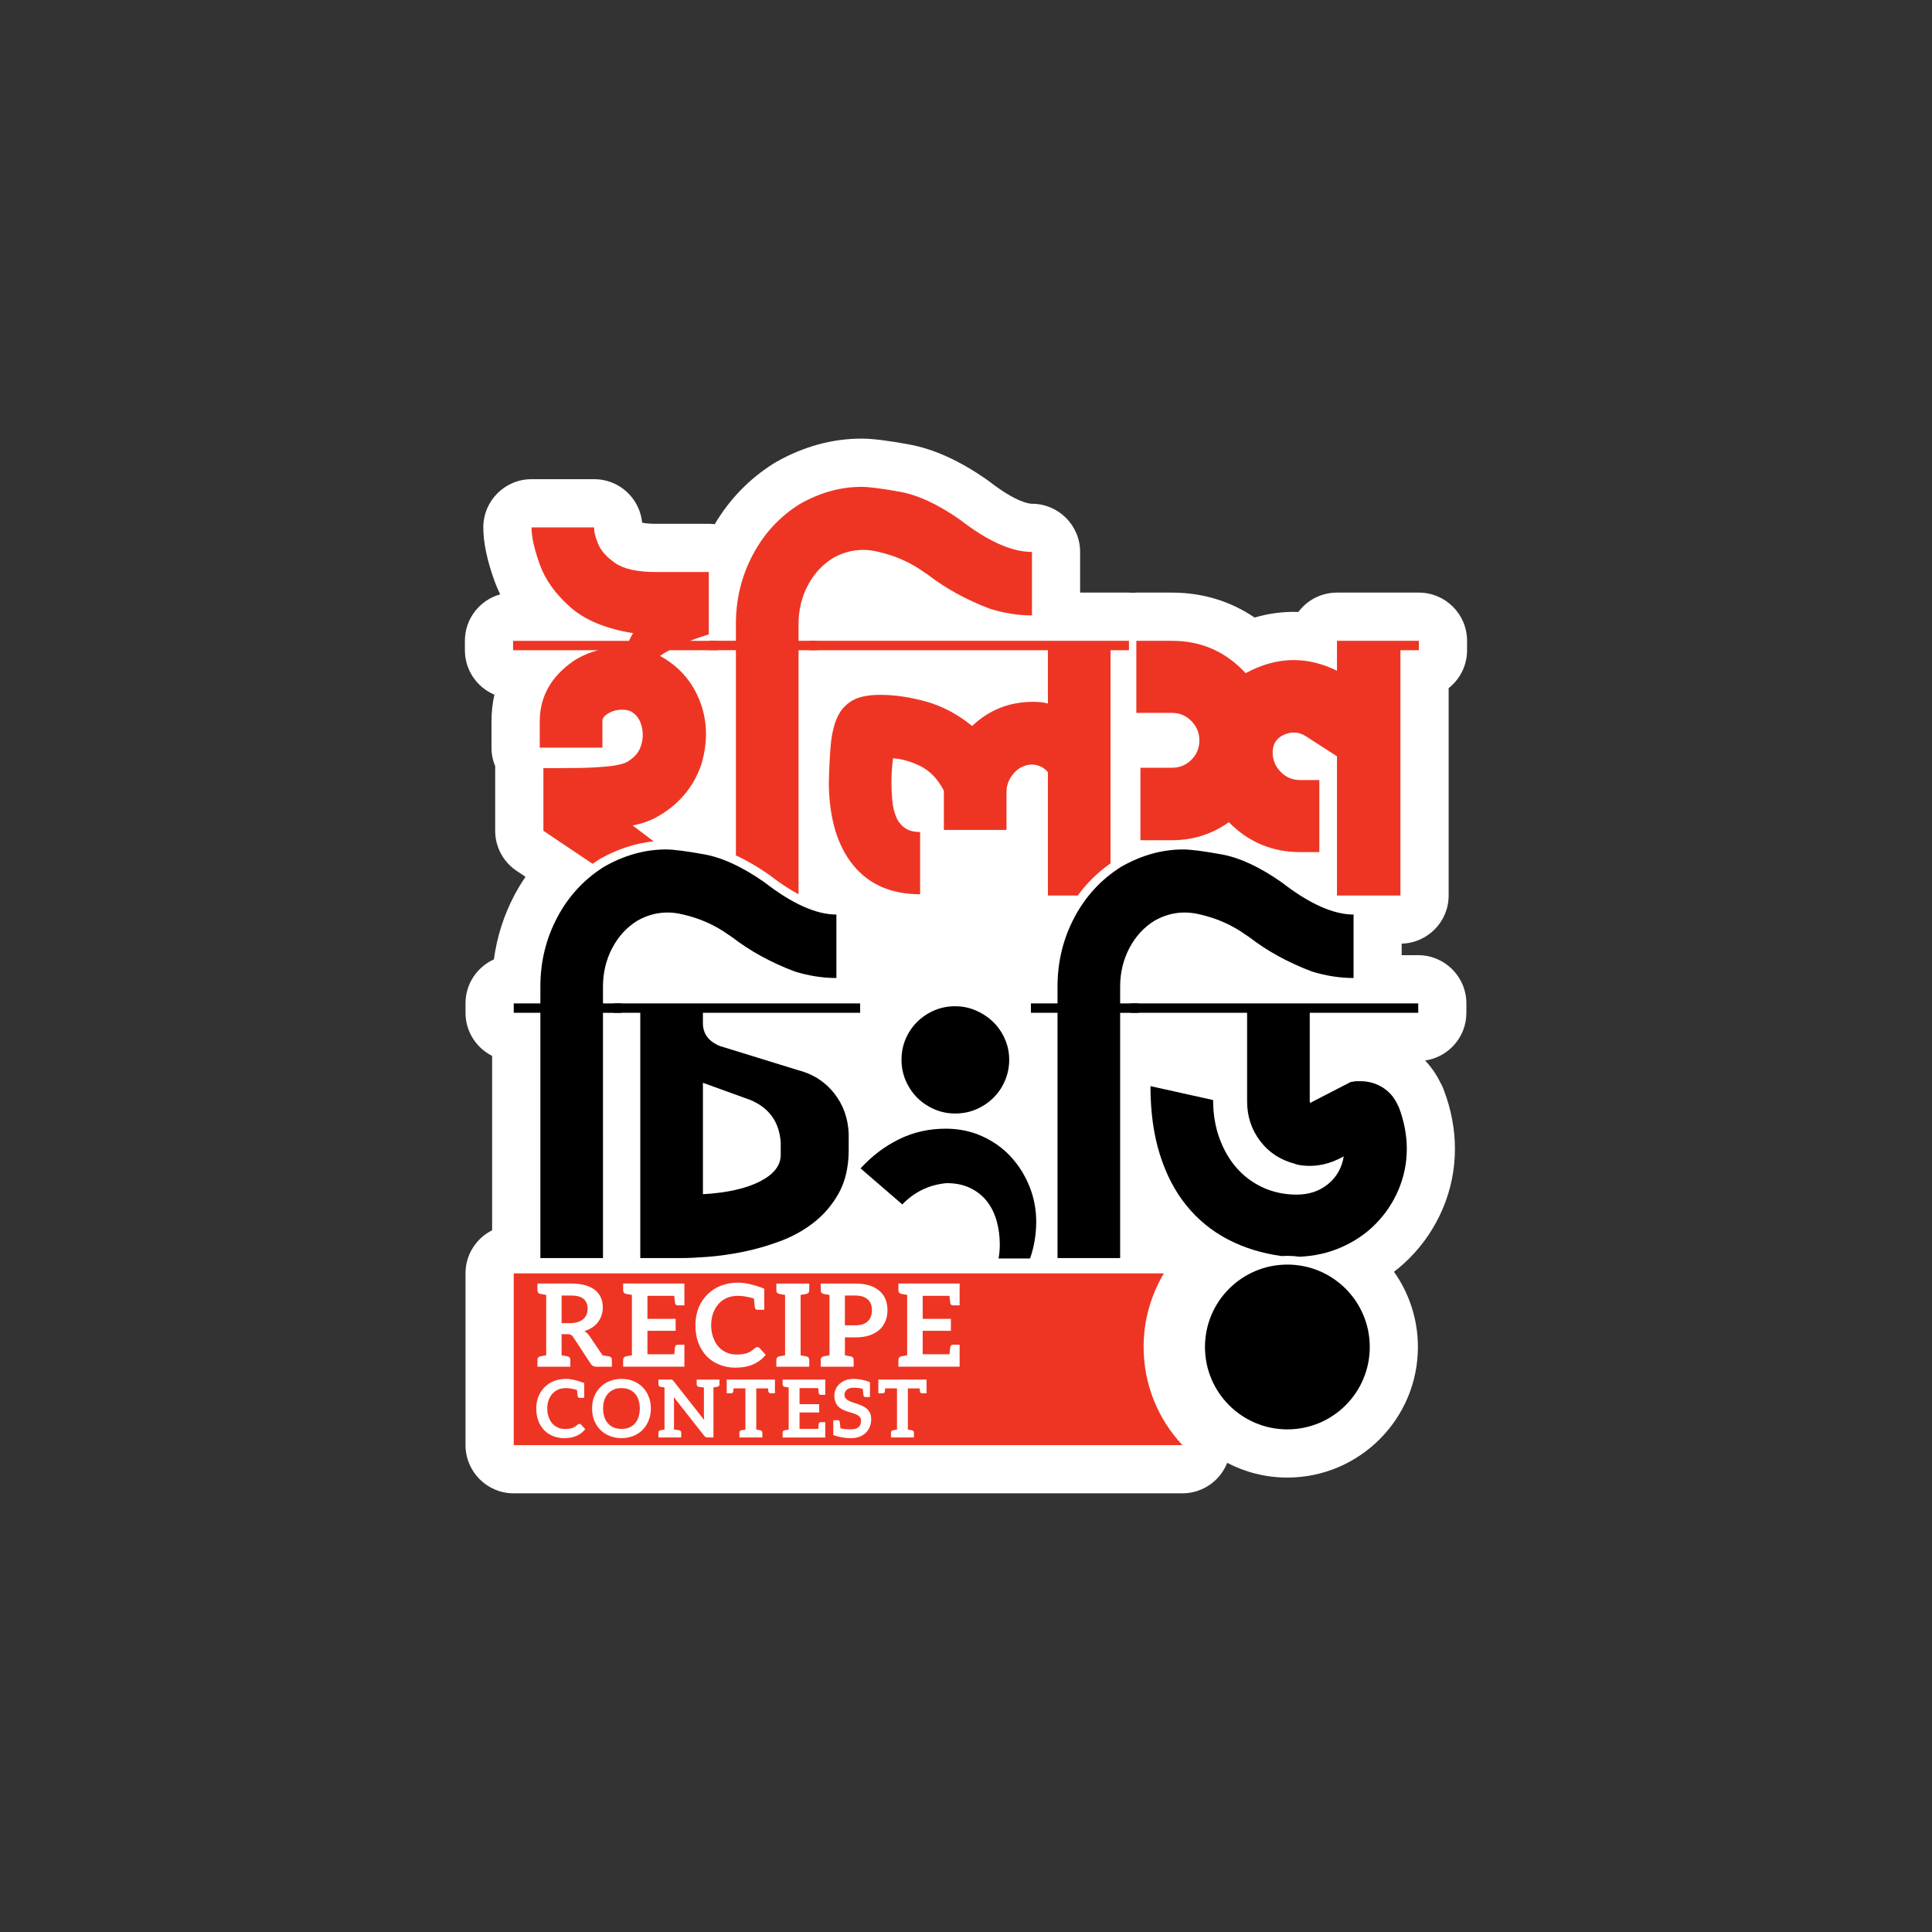 <?xml version="1.0" encoding="utf-8"?>
<!-- Generator: Adobe Illustrator 24.1.0, SVG Export Plug-In . SVG Version: 6.00 Build 0)  -->
<svg version="1.1" id="Isolation_Mode" xmlns="http://www.w3.org/2000/svg" xmlns:xlink="http://www.w3.org/1999/xlink" x="0px"
	 y="0px" viewBox="0 0 1080 1080" style="enable-background:new 0 0 1080 1080;" xml:space="preserve">
<rect x="0" y="0" width="1080" height="1080" fill="#333333" stroke="none"/>
<style type="text/css">
	.st0{fill:#FFFFFF;}
	.st1{fill:#EE3524;}
</style>
<g>
	<path class="st0" d="M809.8,500.59V384.67c6.27-4.93,10.3-12.59,10.3-21.19v-5.26c0-14.88-12.07-26.95-26.95-26.95h-45.78
		c-8.83,0-16.67,4.24-21.58,10.81c-8.17-0.28-16.37,0.76-24.48,3.12c-13.47-9.16-29.15-13.93-46.19-13.93h-19.91
		c-0.69,0-1.38,0.05-2.06,0.1c-0.68-0.05-1.36-0.1-2.06-0.1h-27.3v-22.72c0-14.88-12.07-26.95-26.95-26.95
		c-1.29,0-8.5-0.6-23.78-12.44c-0.34-0.27-0.7-0.53-1.05-0.78c-15.59-10.91-30.04-17.45-44.2-20.01
		c-12.17-2.2-20.25-3.18-26.19-3.18c-16.42,0-32.52,4.42-47.86,13.13c-0.33,0.19-0.67,0.39-0.99,0.59
		c-13.79,8.62-24.93,20.1-33.23,34.12c-1.08-0.13-2.18-0.22-3.29-0.22h-29.53c-4.19,0-6.6-0.39-7.75-0.65
		c-0.58-5.84-3.05-11.37-7.1-15.72c-5.1-5.47-12.24-8.58-19.72-8.58h-35.02c-14.88,0-26.95,12.06-26.95,26.95
		c0,8.39,2.01,18.1,6.14,29.67c0.94,2.63,2.03,5.22,3.28,7.77c-11.37,3.16-19.72,13.59-19.72,25.97v5.26
		c0,11.18,6.8,20.76,16.49,24.84c-1.07,4.8-1.62,9.8-1.62,14.98v14.65c0,3.69,0.74,7.2,2.08,10.4c-0.01,0.35-0.02,0.69-0.02,1.04
		v35.02c0,8.98,4.47,17.37,11.93,22.37l5.02,3.37c-2.19,3.21-4.25,6.55-6.1,10.06c-5.99,11.32-9.85,23.41-11.56,36.09
		c-9.36,4.22-15.88,13.64-15.88,24.58v5.26c0,10.54,6.06,19.67,14.88,24.1v97.49c-8.82,4.43-14.88,13.53-14.88,24.07v96.03
		c0,14.88,12.07,26.95,26.95,26.95h373.78c10.74,0,20.45-6.37,24.72-16.22c0.12-0.28,0.22-0.56,0.33-0.83
		c10.07,5.25,21.5,8.24,33.62,8.24c40.25,0,73-32.75,73-73c0-15.65-4.97-30.15-13.38-42.05c3.16-2.42,6.14-5.02,8.92-7.84
		c7.88-7.98,14.09-17.3,18.47-27.7c4.44-10.54,6.69-21.72,6.69-33.23c0-11.06-2.14-22.25-6.37-33.25c-0.49-1.28-1.08-2.53-1.77-3.71
		c-2.23-4.58-5.1-8.74-8.53-12.36c13.05-1.88,23.07-13.1,23.07-26.67v-5.26c0-14.88-12.07-26.95-26.95-26.95h-9.22v-6.45
		C798.13,527.1,809.8,515.22,809.8,500.59z"/>
	<path class="st1" d="M639.29,752.97c0-15.04,4.14-29.12,11.34-41.16H287.19v96.03h373.78C647.54,793.48,639.29,774.2,639.29,752.97
		z"/>
	<g>
		<g>
			<g>
				<g>
					<g>
						<path class="st1" d="M320.72,369.43c-12.67,8.7-19,19.99-19,33.88v14.65h35.02v-14.65c0-0.3,0.04-0.69,0.11-1.15
							c0.07-0.46,0.34-0.95,0.8-1.49c0.46-0.53,1.15-1.11,2.06-1.72c1.98-1.22,4.16-1.95,6.52-2.17c2.36-0.23,4.46,0.04,6.29,0.8
							c3.05,1.68,5.07,4.35,6.07,8.01c0.99,3.66,0.95,7.25-0.11,10.76c-0.76,2.6-1.98,4.69-3.66,6.3c-1.68,1.6-3.28,2.79-4.81,3.55
							c-2.29,1.07-5.95,1.83-10.99,2.29c-5.04,0.46-10.23,0.73-15.57,0.8c-5.34,0.08-9.61,0.11-12.82,0.11h-6.87v35.02l27.52,18.47
							c1.26-0.9,2.55-1.77,3.87-2.6l0.18-0.11c9.78-5.55,19.86-8.83,30.06-9.86l-11.73-8.87c4.73-0.92,9-2.36,12.82-4.35
							c12.66-6.87,21.21-16.86,25.64-29.99c3.66-12.51,3.35-24.26-0.92-35.25c-4.27-10.99-11.67-19.38-22.2-25.18
							c1.37-1.07,3.13-2.13,5.26-3.2h26.78v-5.26l-15.34,0.03c3.05-1.21,6.56-2.43,10.53-3.64v-34.84h-29.53
							c-10.38,0-18.01-1.69-22.89-5.08c-4.89-3.39-8.09-7.08-9.61-11.09c-1.53-3.7-2.21-6.62-2.06-8.78h-35.02
							c0,5.19,1.52,12.07,4.58,20.62c3.05,8.56,8.7,16.49,16.94,23.83c8.24,7.33,19.99,12.22,35.25,14.66
							c-0.92,1.51-1.68,2.94-2.29,4.3h-64.78v5.26h47.61C329.57,364.7,324.99,366.69,320.72,369.43z"/>
					</g>
				</g>
				<g>
					<g>
						<path class="st1" d="M536.57,290.46c-12.21-8.54-23.39-13.73-33.53-15.56c-10.15-1.83-17.28-2.75-21.4-2.75
							c-11.75,0-23.27,3.2-34.56,9.61c-11.22,7.02-19.98,16.48-26.27,28.38c-6.29,11.9-9.44,24.8-9.44,38.68v9.38h-14.88v5.26h14.88
							v114.74c6.01,2.75,12.26,6.39,18.72,10.91l0.19,0.14c5.69,4.41,11.07,7.96,16.11,10.66V363.48h10.3v-5.26h-10.3v-9.38
							c0-7.78,1.72-14.95,5.15-21.52c3.43-6.56,8.13-11.67,14.08-15.34c5.34-3.05,10.99-4.58,16.94-4.58c2.75,0,5.64,0.38,8.7,1.14
							c9.31,2.14,17.7,5.88,25.18,11.22l2.06,1.37c10.07,7.78,21.74,14.19,35.02,19.23c7.93,2.44,15.72,3.66,23.35,3.66v-35.48
							C565.56,308.55,552.13,302.52,536.57,290.46z"/>
					</g>
				</g>
				<g>
					<g>
						<path class="st1" d="M585.78,431.69v68.9h16.71c5.09-6.99,11.21-13,18.31-17.97V363.48h10.3v-5.26H452.33v5.26h133.45v29.76
							c-2.29-0.61-5.04-0.92-8.24-0.92c-13.28,0-24.65,4.5-34.11,13.5c-8.09-6.56-16.63-11.1-25.64-13.62
							c-9.01-2.52-17.63-3.78-25.87-3.78c-6.72,0-11.94,1.11-15.68,3.32c-3.74,2.21-6.52,5.42-8.35,9.61
							c-1.83,4.2-3.02,9.42-3.55,15.68c-0.54,6.26-0.88,13.35-1.03,21.29c0.3,19.53,4.88,34.68,13.73,45.44
							c8.85,10.76,21.29,16.14,37.31,16.14v-34.79c-3.61,0-6.51-0.8-8.69-2.4c-2.18-1.6-3.8-3.74-4.85-6.41
							c-1.06-2.67-1.73-5.64-2.03-8.93c-0.3-3.28-0.45-6.67-0.45-10.19c0-2.14,0.07-4.35,0.22-6.64c0.15-2.29,0.38-4.5,0.68-6.64
							c5,0.31,10.14,1.8,15.44,4.46c5.3,2.67,9.61,7.21,12.95,13.62v21.97h35.02v-21.29c0-3.66,1.3-7.06,3.89-10.19
							c2.59-3.13,6.03-4.84,10.3-5.15C580.82,427.65,583.79,429.1,585.78,431.69z"/>
					</g>
				</g>
				<g>
					<path class="st1" d="M782.85,500.59h-35.48v-77.82l-17.4-11.22c-2.14-1.37-4.43-2.06-6.87-2.06c-1.07,0-2.14,0.15-3.2,0.46
						c-5.65,1.68-8.47,5.26-8.47,10.76c0,4.12,1.49,7.71,4.46,10.76c2.97,3.05,6.6,4.58,10.87,4.58h10.76v40.28h-10.76
						c-15.56,0-28.84-5.57-39.83-16.71c-9.46,6.72-20.07,10.07-31.82,10.07H637.5v-40.51h17.63c4.27,0,7.9-1.49,10.87-4.46
						c2.98-2.97,4.46-6.6,4.46-10.87c0-4.12-1.49-7.7-4.46-10.76c-2.98-3.05-6.6-4.58-10.87-4.58h-19.91v-40.29h19.91
						c16.33,0,30.06,6.03,41.2,18.08c9-4.88,17.93-7.32,26.78-7.32c8.09,0,16.17,1.98,24.26,5.95v-16.71h45.78v5.26h-10.3V500.59z"
						/>
				</g>
			</g>
			<g>
				<g>
					<path d="M337.09,703.27h-35.02V566.16h-14.88v-5.26h14.88v-9.38c0-13.88,3.14-26.78,9.44-38.68
						c6.29-11.9,15.05-21.36,26.27-28.38c11.29-6.41,22.81-9.61,34.56-9.61c4.12,0,11.25,0.92,21.4,2.75
						c10.15,1.83,21.32,7.02,33.53,15.56c15.56,12.06,28.99,18.08,40.28,18.08v35.48c-7.63,0-15.41-1.22-23.35-3.66
						c-13.28-5.04-24.95-11.45-35.02-19.23l-2.06-1.37c-7.48-5.34-15.87-9.08-25.18-11.22c-3.06-0.76-5.95-1.14-8.7-1.14
						c-5.95,0-11.6,1.53-16.94,4.58c-5.95,3.66-10.64,8.78-14.08,15.34c-3.43,6.56-5.15,13.73-5.15,21.52v9.38h10.3v5.26h-10.3
						V703.27z"/>
				</g>
				<g>
					<path d="M380.81,703.27h-22.89V566.16h-14.88v-5.26h137.79v5.26h-87.9v5.72c0,5.95,3.13,10.22,9.39,12.82l43.72,13.5
						c8.39,2.14,15.14,6.45,20.26,12.93c5.11,6.49,7.82,14.08,8.13,22.78v9.84c-0.15,9.16-2.02,16.94-5.61,23.35
						c-3.59,6.41-8.2,11.83-13.85,16.25c-5.65,4.43-11.98,7.94-19,10.53c-7.02,2.6-13.96,4.58-20.83,5.95s-13.35,2.29-19.46,2.75
						C389.58,703.04,384.62,703.27,380.81,703.27z M392.94,667.56c13.43-0.76,24.03-3.13,31.82-7.1
						c7.78-3.97,11.67-8.93,11.67-14.88v-6.87c-0.76-11.45-6.41-19.38-16.94-23.81l-26.55-9.61V667.56z"/>
				</g>
				<g>
					<path d="M481.06,653.14c6.26-6.87,13.39-12.28,21.4-16.25c8.01-3.96,16.75-5.95,26.21-5.95c7.32,0,14.11,1.41,20.37,4.23
						c6.26,2.83,11.59,6.64,16.02,11.45c4.42,4.81,7.9,10.34,10.41,16.59c2.52,6.26,3.78,12.82,3.78,19.68
						c0,7.17-1.15,14.04-3.43,20.6H558.2c0.46-2.44,0.69-5.04,0.69-7.78c0-4.58-0.57-8.93-1.72-13.05
						c-1.15-4.12-2.9-7.74-5.27-10.87c-2.37-3.13-5.46-5.64-9.27-7.55c-3.82-1.91-8.32-2.86-13.51-2.86
						c-9.77,0.92-18.01,4.89-24.72,11.9L481.06,653.14z M564.15,592.48c0,3.97-0.77,7.78-2.29,11.45c-1.53,3.66-3.67,6.87-6.41,9.61
						c-2.75,2.75-5.95,4.92-9.61,6.52c-3.67,1.6-7.63,2.4-11.91,2.4c-4.12,0-8.01-0.8-11.67-2.4c-3.66-1.6-6.83-3.74-9.5-6.41
						c-2.67-2.67-4.81-5.84-6.41-9.5c-1.6-3.66-2.4-7.55-2.4-11.67c0-4.27,0.8-8.24,2.4-11.9c1.6-3.66,3.78-6.83,6.52-9.5
						c2.75-2.67,5.91-4.77,9.5-6.29c3.59-1.52,7.44-2.29,11.56-2.29c4.12,0,8.01,0.8,11.68,2.4c3.66,1.6,6.86,3.74,9.61,6.41
						c2.75,2.67,4.92,5.84,6.52,9.5C563.35,584.47,564.15,588.36,564.15,592.48z"/>
				</g>
				<g>
					<path d="M626.18,703.27h-35.02V566.16h-14.88v-5.26h14.88v-9.38c0-13.88,3.14-26.78,9.44-38.68
						c6.29-11.9,15.05-21.36,26.27-28.38c11.29-6.41,22.81-9.61,34.56-9.61c4.12,0,11.25,0.92,21.4,2.75
						c10.15,1.83,21.32,7.02,33.53,15.56c15.56,12.06,28.99,18.08,40.29,18.08v35.48c-7.63,0-15.41-1.22-23.35-3.66
						c-13.28-5.04-24.95-11.45-35.02-19.23l-2.06-1.37c-7.48-5.34-15.87-9.08-25.18-11.22c-3.05-0.76-5.95-1.14-8.7-1.14
						c-5.95,0-11.6,1.53-16.94,4.58c-5.95,3.66-10.64,8.78-14.08,15.34c-3.43,6.56-5.15,13.73-5.15,21.52v9.38h10.3v5.26h-10.3
						V703.27z"/>
				</g>
				<g>
					<path d="M792.81,566.16v-5.26H632.13v5.26h65.01v49.55c0,8.26,2.4,15.6,7.21,22.02c4.81,6.42,11.33,10.71,19.57,12.85
						l0.46,0.23c2.29,0.62,4.88,0.92,7.78,0.92c5.64,0,11.22-1.38,16.71-4.13l2.29-1.14c-1.07,6.42-4.01,11.59-8.81,15.49
						c-4.81,3.9-10.64,5.85-17.51,5.85c-6.72,0-12.93-1.3-18.66-3.89c-5.72-2.59-10.64-6.22-14.76-10.87
						c-4.12-4.65-7.36-10.22-9.73-16.71c-2.37-6.48-3.55-13.62-3.55-21.4l-35.02-7.78c0,14.35,1.75,27.09,5.26,38.23
						c3.51,11.14,8.47,20.66,14.88,28.55c6.41,7.9,14.11,14.19,23.12,18.89c9,4.7,19,7.81,29.99,9.32l0.06,0
						c1.07-0.07,2.15-0.11,3.23-0.11c2.34,0,4.64,0.17,6.89,0.48c8.17-0.37,15.77-2.05,22.78-5.07c7.63-3.28,14.19-7.7,19.68-13.28
						c5.49-5.57,9.76-11.98,12.82-19.23c3.05-7.25,4.58-14.84,4.58-22.78c0-7.78-1.53-15.64-4.58-23.58l-0.23-0.23
						c-1.83-4.42-4.66-7.86-8.47-10.3c-3.82-2.44-8.09-3.66-12.82-3.66h-2.29l-2.97,0.46l-22.2,11.45
						c-0.15,0.15-0.31,0.23-0.46,0.23c-0.15-0.15-0.23-0.46-0.23-0.92v-49.44H792.81z"/>
				</g>
			</g>
		</g>
		<g>
			<circle cx="719.65" cy="752.97" r="46.06"/>
		</g>
		<g>
			<path class="st0" d="M342.05,760.21v3.79h-0.9h-3.99h-3.79c-0.77,0-1.42-0.13-1.93-0.45c-0.52-0.32-0.9-0.71-1.29-1.29
				l-9.78-14.92c-0.39-0.58-0.77-0.9-1.22-1.16s-1.09-0.39-1.93-0.39h-3.28v11.84c0.77,0.13,1.48,0.26,1.93,0.32
				c0.45,0.06,0.77,0.19,0.96,0.19s0.32,0.06,0.39,0.06c1.09,0.26,1.61,0.9,1.61,2v3.79h-4.89h-8.62h-4.89v-3.79
				c0-1.09,0.51-1.74,1.61-2c0.06,0,0.19-0.06,0.39-0.06c0.19-0.06,0.51-0.13,0.96-0.19c0.45-0.06,1.16-0.19,1.93-0.32v-33.77
				c-0.77-0.13-1.48-0.26-1.93-0.32c-0.45-0.07-0.77-0.19-0.96-0.19s-0.32-0.07-0.39-0.07c-1.09-0.26-1.61-0.9-1.61-1.99v-3.79h4.89
				h13.7c3.15,0,5.92,0.32,8.17,0.96c2.25,0.64,4.12,1.61,5.53,2.77c1.42,1.16,2.57,2.64,3.22,4.24c0.71,1.67,1.03,3.41,1.03,5.4
				c0,1.54-0.26,3.02-0.71,4.44c-0.45,1.41-1.16,2.64-1.99,3.79c-0.84,1.16-1.93,2.12-3.22,2.96c-1.29,0.84-2.77,1.54-4.37,2.06
				c1.09,0.64,2.06,1.54,2.83,2.7l7.33,10.81c0.77,0.13,1.48,0.26,1.99,0.32c0.52,0.06,0.84,0.19,1.09,0.19
				c0.26,0,0.45,0.06,0.52,0.06C341.53,758.48,342.05,759.12,342.05,760.21z M326.16,737.31c0.77-0.71,1.35-1.61,1.74-2.57
				c0.39-0.96,0.58-2.06,0.58-3.22c0-2.38-0.77-4.18-2.32-5.47c-1.54-1.29-3.92-1.86-7.14-1.86h-5.08v15.44h4.95
				c1.61,0,3.02-0.26,4.24-0.64C324.36,738.6,325.39,738.02,326.16,737.31z"/>
			<path class="st0" d="M382.57,717.5v4.5v2.38v5.34h-0.32h-0.77h-2.64c-0.84,0-1.29-0.45-1.48-1.22c-0.07-0.52-0.26-1.87-0.45-4.12
				h-14.99v12.86h15.76v6.69h-15.76v13.12h14.99c0.19-2.25,0.39-3.6,0.45-4.12c0.19-0.77,0.64-1.22,1.48-1.22h2.64h0.77h0.32v5.34
				v2.44v4.5h-29.33h-4.89v-3.79c0-1.09,0.51-1.74,1.61-2c0.06,0,0.19-0.06,0.39-0.06c0.19,0,0.51-0.13,0.96-0.19
				c0.45-0.06,1.16-0.19,1.93-0.32v-33.77c-0.77-0.13-1.48-0.26-1.93-0.32c-0.45-0.07-0.77-0.19-0.96-0.19
				c-0.19,0-0.32-0.07-0.39-0.07c-1.09-0.26-1.61-0.9-1.61-1.99v-3.79h4.89H382.57z"/>
			<path class="st0" d="M422.01,731.01c-0.13-0.58-0.32-2.32-0.58-5.15c-3.54-1.03-6.43-1.48-8.88-1.48c-2.19,0-4.18,0.32-6.05,1.09
				c-1.86,0.77-3.41,1.87-4.7,3.28c-1.29,1.41-2.32,3.09-3.09,5.15c-0.77,2.06-1.16,4.37-1.16,6.88c0,2.64,0.39,4.89,1.16,6.95
				c0.77,2.06,1.67,3.73,2.96,5.15c1.29,1.41,2.77,2.44,4.5,3.22c1.74,0.77,3.54,1.09,5.53,1.09c1.16,0,2.25-0.06,3.22-0.19
				c0.96-0.13,1.87-0.32,2.64-0.58c0.77-0.26,1.54-0.64,2.25-1.09c0.71-0.45,1.41-1.03,2.12-1.67c0.19-0.19,0.45-0.32,0.71-0.45
				c0.26-0.13,0.51-0.13,0.77-0.13c0.45,0,0.9,0.13,1.22,0.52l3.41,3.73c-1.86,2.32-4.18,4.12-6.95,5.34
				c-2.77,1.22-6.11,1.87-9.97,1.87c-3.47,0-6.5-0.64-9.26-1.8c-2.77-1.16-5.15-2.77-7.08-4.89c-1.93-2.12-3.47-4.63-4.5-7.52
				c-1.03-2.89-1.54-6.05-1.54-9.52c0-3.47,0.58-6.75,1.74-9.65c1.16-2.89,2.77-5.34,4.89-7.46c2.12-2.12,4.57-3.79,7.53-4.95
				c2.89-1.16,6.17-1.74,9.71-1.74c3.86,0,8.75,1.09,14.6,3.34v11.84h-3.73C422.65,732.17,422.2,731.78,422.01,731.01z"/>
			<path class="st0" d="M450.37,723.36c-0.19,0-0.51,0.13-0.96,0.19c-0.45,0.06-1.09,0.19-1.86,0.32v33.77
				c0.77,0.13,1.41,0.26,1.86,0.32c0.45,0.06,0.77,0.19,0.96,0.19c0.19,0,0.32,0.06,0.39,0.06c1.09,0.26,1.61,0.9,1.61,2v3.79h-4.82
				h-8.68h-4.89v-3.79c0-1.09,0.51-1.74,1.61-2c0.06,0,0.19-0.06,0.39-0.06c0.19-0.06,0.51-0.13,0.96-0.19
				c0.45-0.06,1.16-0.19,1.93-0.32v-33.77c-0.77-0.13-1.48-0.26-1.93-0.32c-0.45-0.07-0.77-0.19-0.96-0.19
				c-0.19-0.07-0.32-0.07-0.39-0.07c-1.09-0.26-1.61-0.9-1.61-1.99v-3.79h4.89h8.68h4.82v3.79c0,1.09-0.51,1.74-1.61,1.99
				C450.7,723.29,450.57,723.36,450.37,723.36z"/>
			<path class="st0" d="M496.11,732.3c0,2.25-0.39,4.37-1.16,6.24c-0.77,1.87-1.87,3.47-3.34,4.82c-1.48,1.35-3.41,2.38-5.66,3.15
				c-2.25,0.77-4.89,1.09-7.91,1.09h-5.73v10.04c0.77,0.13,1.48,0.26,1.93,0.32c0.45,0.06,0.77,0.19,0.96,0.19s0.32,0.06,0.39,0.06
				c1.09,0.26,1.61,0.9,1.61,2v3.79h-4.89h-8.62h-4.89v-3.79c0-1.09,0.51-1.74,1.61-2c0.06,0,0.19-0.06,0.39-0.06
				c0.19-0.06,0.51-0.13,0.96-0.19c0.45-0.06,1.16-0.19,1.93-0.32v-33.77c-0.77-0.13-1.48-0.26-1.93-0.32
				c-0.45-0.07-0.77-0.19-0.96-0.19c-0.19-0.07-0.32-0.07-0.39-0.07c-1.09-0.26-1.61-0.9-1.61-1.99v-3.79h4.89h14.34
				c3.09,0,5.85,0.39,8.1,1.09c2.25,0.71,4.12,1.8,5.6,3.09c1.48,1.29,2.57,2.83,3.28,4.63
				C495.72,728.12,496.11,730.11,496.11,732.3z M487.42,732.3c0-1.22-0.19-2.32-0.58-3.34c-0.39-1.03-0.96-1.86-1.74-2.57
				c-0.77-0.71-1.74-1.22-2.89-1.61s-2.57-0.58-4.18-0.58h-5.73v16.66h5.73c1.61,0,3.02-0.19,4.18-0.58s2.12-0.9,2.89-1.67
				c0.77-0.71,1.35-1.61,1.74-2.7C487.23,734.87,487.42,733.58,487.42,732.3z"/>
			<path class="st0" d="M536.44,717.5v4.5v2.38v5.34h-0.32h-0.77h-2.64c-0.84,0-1.29-0.45-1.48-1.22c-0.07-0.52-0.26-1.87-0.45-4.12
				h-14.99v12.86h15.76v6.69h-15.76v13.12h14.99c0.19-2.25,0.39-3.6,0.45-4.12c0.19-0.77,0.64-1.22,1.48-1.22h2.64h0.77h0.32v5.34
				v2.44v4.5h-29.33h-4.89v-3.79c0-1.09,0.51-1.74,1.61-2c0.06,0,0.19-0.06,0.39-0.06c0.19,0,0.51-0.13,0.96-0.19
				c0.45-0.06,1.16-0.19,1.93-0.32v-33.77c-0.77-0.13-1.48-0.26-1.93-0.32c-0.45-0.07-0.77-0.19-0.96-0.19
				c-0.19,0-0.32-0.07-0.39-0.07c-1.09-0.26-1.61-0.9-1.61-1.99v-3.79h4.89H536.44z"/>
			<path class="st0" d="M322.94,780.58c-0.09-0.4-0.22-1.61-0.4-3.59c-2.46-0.72-4.48-1.03-6.18-1.03c-1.52,0-2.91,0.22-4.21,0.76
				c-1.3,0.54-2.37,1.3-3.27,2.29c-0.9,0.99-1.61,2.15-2.15,3.58c-0.54,1.43-0.81,3.05-0.81,4.79c0,1.84,0.27,3.41,0.81,4.84
				c0.54,1.43,1.16,2.6,2.06,3.59s1.93,1.7,3.14,2.24c1.21,0.54,2.46,0.76,3.85,0.76c0.81,0,1.57-0.04,2.24-0.13
				c0.67-0.09,1.3-0.22,1.84-0.4c0.54-0.18,1.08-0.45,1.57-0.76c0.49-0.31,0.99-0.72,1.48-1.16c0.13-0.13,0.31-0.22,0.49-0.31
				c0.18-0.09,0.36-0.09,0.54-0.09c0.31,0,0.63,0.09,0.85,0.36l2.37,2.6c-1.3,1.61-2.91,2.87-4.84,3.72
				c-1.93,0.85-4.26,1.3-6.94,1.3c-2.42,0-4.53-0.45-6.45-1.26c-1.93-0.81-3.58-1.93-4.93-3.41c-1.34-1.48-2.42-3.23-3.14-5.24
				c-0.72-2.02-1.08-4.21-1.08-6.63c0-2.42,0.4-4.71,1.21-6.72c0.81-2.02,1.93-3.72,3.41-5.2c1.48-1.48,3.18-2.64,5.24-3.45
				c2.02-0.81,4.3-1.21,6.77-1.21c2.69,0,6.09,0.76,10.17,2.33v8.25h-2.6C323.39,781.39,323.07,781.12,322.94,780.58z"/>
			<path class="st0" d="M362.63,793.98c-0.81,2.02-1.88,3.76-3.32,5.24c-1.43,1.48-3.18,2.64-5.2,3.45
				c-2.02,0.81-4.21,1.26-6.68,1.26c-2.46,0-4.7-0.45-6.72-1.26c-2.02-0.81-3.76-1.97-5.2-3.45c-1.43-1.48-2.56-3.23-3.36-5.24
				c-0.81-2.02-1.17-4.26-1.17-6.63s0.36-4.57,1.17-6.59c0.81-2.02,1.93-3.76,3.36-5.24s3.18-2.64,5.2-3.45
				c2.02-0.81,4.26-1.26,6.72-1.26c2.46,0,4.66,0.4,6.68,1.26c2.02,0.85,3.76,1.97,5.2,3.45c1.43,1.48,2.51,3.23,3.32,5.24
				c0.81,2.02,1.21,4.21,1.21,6.59S363.44,791.96,362.63,793.98z M356.94,782.6c-0.45-1.43-1.12-2.6-2.02-3.58
				c-0.89-0.99-1.97-1.75-3.22-2.29c-1.26-0.54-2.69-0.76-4.26-0.76c-1.57,0-3.05,0.22-4.3,0.76c-1.26,0.54-2.33,1.3-3.23,2.29
				s-1.57,2.15-2.06,3.58s-0.72,2.96-0.72,4.75s0.22,3.36,0.72,4.79c0.49,1.43,1.16,2.6,2.06,3.59s1.97,1.75,3.23,2.28
				c1.25,0.54,2.73,0.76,4.3,0.76c1.57,0,3-0.22,4.26-0.76c1.25-0.54,2.33-1.3,3.22-2.28c0.9-0.99,1.57-2.15,2.02-3.59
				c0.45-1.43,0.72-3,0.72-4.79S357.39,784.03,356.94,782.6z"/>
			<path class="st0" d="M402.19,771.17v2.64c0,0.76-0.36,1.21-1.12,1.39c-0.04,0-0.13,0.04-0.27,0.04c-0.13,0-0.36,0.09-0.67,0.13
				c-0.31,0.04-0.76,0.13-1.3,0.22v27.96h-3.14c-0.49,0-0.85-0.09-1.17-0.22c-0.31-0.14-0.63-0.4-0.94-0.81l-16.94-21.55
				c0.04,0.49,0.09,0.94,0.09,1.39c0,0.45,0.04,0.9,0.04,1.3v15.46c1.88,0.27,2.82,0.4,2.91,0.4c0.76,0.18,1.12,0.63,1.12,1.39v2.64
				h-4.03h-5.29h-3.41v-2.64c0-0.76,0.36-1.21,1.12-1.39c0.04,0,0.14,0,0.27-0.05c0.13-0.04,0.36-0.09,0.67-0.13
				c0.31-0.04,0.81-0.13,1.34-0.22v-23.52c-0.54-0.09-1.03-0.18-1.34-0.22c-0.31-0.04-0.54-0.13-0.67-0.13s-0.22-0.04-0.27-0.04
				c-0.76-0.18-1.12-0.63-1.12-1.39v-2.64h3.41h3.14c0.27,0,0.49,0.04,0.67,0.04c0.18,0,0.36,0.04,0.49,0.14
				c0.13,0.04,0.27,0.13,0.4,0.27s0.27,0.31,0.45,0.54l17.03,21.64c-0.04-0.54-0.09-1.03-0.13-1.52c-0.04-0.49-0.04-0.99-0.04-1.43
				v-15.23c-1.88-0.27-2.82-0.4-2.91-0.4c-0.76-0.18-1.12-0.63-1.12-1.39v-2.64h4.03h5.33H402.19z"/>
			<path class="st0" d="M433.19,771.17v7.66h-0.18h-0.54h-1.84c-0.58,0-0.94-0.31-1.07-0.85c-0.04-0.27-0.13-0.85-0.22-1.84h-6.59
				v22.99c0.54,0.09,0.99,0.18,1.3,0.22c0.31,0.04,0.54,0.13,0.67,0.13s0.22,0.05,0.27,0.05c0.76,0.18,1.16,0.63,1.16,1.39v2.64
				h-3.41h-6.05h-3.36v-2.64c0-0.76,0.36-1.21,1.12-1.39c0.04,0,0.13-0.05,0.27-0.05c0.14,0,0.36-0.09,0.67-0.13
				c0.31-0.04,0.76-0.13,1.3-0.22V776.1h-6.59c-0.09,0.99-0.18,1.61-0.22,1.88c-0.13,0.54-0.45,0.85-1.03,0.85h-1.88h-0.54h-0.18
				v-7.66h0.67h0.04h25.49H433.19z"/>
			<path class="st0" d="M461.32,771.17v3.14v1.66v3.72h-0.22h-0.54h-1.84c-0.58,0-0.9-0.31-1.03-0.85c-0.04-0.36-0.18-1.3-0.31-2.87
				h-10.44v8.96h10.98v4.66h-10.98v9.14h10.44c0.13-1.57,0.27-2.51,0.31-2.87c0.13-0.54,0.45-0.85,1.03-0.85h1.84h0.54h0.22v3.72
				v1.7v3.14h-20.43h-3.41v-2.64c0-0.76,0.36-1.21,1.12-1.39c0.04,0,0.13-0.05,0.27-0.05c0.13,0,0.36-0.09,0.67-0.13
				c0.31-0.04,0.81-0.13,1.34-0.22v-23.52c-0.54-0.09-1.03-0.18-1.34-0.22c-0.31-0.04-0.54-0.13-0.67-0.13
				c-0.14,0-0.22-0.04-0.27-0.04c-0.76-0.18-1.12-0.63-1.12-1.39v-2.64h3.41H461.32z"/>
			<path class="st0" d="M486.99,793.44c0,1.48-0.27,2.78-0.76,4.08c-0.49,1.3-1.21,2.42-2.19,3.36c-0.94,0.94-2.15,1.7-3.54,2.24
				c-1.39,0.54-2.96,0.81-4.75,0.81h-0.67c-2.87,0-5.96-0.58-9.27-1.7v-0.81v-7.53h0.18h0.54h1.84c0.58,0,0.9,0.27,1.03,0.81
				c0.09,0.4,0.22,1.66,0.4,3.72c1.3,0.4,3.36,0.58,6.14,0.58c1.7,0,3.05-0.4,3.99-1.21c0.94-0.81,1.39-1.97,1.39-3.49
				c0-0.85-0.22-1.57-0.63-2.11c-0.4-0.54-0.99-0.99-1.7-1.34c-0.72-0.36-1.48-0.67-2.37-0.94c-0.9-0.27-1.84-0.49-2.73-0.81
				c-0.94-0.31-1.84-0.67-2.73-1.08c-0.9-0.4-1.7-0.99-2.42-1.66c-0.72-0.67-1.26-1.48-1.66-2.51c-0.4-0.99-0.67-2.24-0.67-3.72
				c0-1.16,0.22-2.33,0.72-3.45c0.45-1.12,1.17-2.15,2.06-3c0.9-0.85,2.02-1.52,3.32-2.06c1.3-0.54,2.82-0.81,4.52-0.81
				c3.18,0,6.27,0.63,9.28,1.84v8.29h-0.18h-0.54h-1.84c-0.58,0-0.9-0.31-1.03-0.85c-0.09-0.4-0.22-1.61-0.4-3.63
				c-1.12-0.49-2.91-0.72-5.24-0.72c-0.85,0-1.52,0.09-2.15,0.27c-0.63,0.22-1.17,0.49-1.57,0.85c-0.4,0.36-0.76,0.81-0.99,1.3
				c-0.22,0.49-0.31,1.07-0.31,1.66c0,0.76,0.27,1.39,0.67,1.88c0.4,0.49,0.94,0.94,1.66,1.3c0.72,0.36,1.52,0.72,2.42,0.99
				c0.9,0.27,1.79,0.58,2.73,0.9c0.94,0.31,1.84,0.72,2.73,1.12c0.9,0.4,1.7,0.94,2.42,1.61c0.72,0.67,1.3,1.43,1.7,2.37
				C486.81,790.93,486.99,792.1,486.99,793.44z"/>
			<path class="st0" d="M517.94,771.17v7.66h-0.18h-0.54h-1.84c-0.58,0-0.94-0.31-1.08-0.85c-0.04-0.27-0.13-0.85-0.22-1.84h-6.59
				v22.99c0.54,0.09,0.99,0.18,1.3,0.22c0.31,0.04,0.54,0.13,0.67,0.13s0.22,0.05,0.27,0.05c0.76,0.18,1.16,0.63,1.16,1.39v2.64
				h-3.41h-6.05h-3.36v-2.64c0-0.76,0.36-1.21,1.12-1.39c0.04,0,0.13-0.05,0.27-0.05s0.36-0.09,0.67-0.13
				c0.31-0.04,0.76-0.13,1.3-0.22V776.1h-6.59c-0.09,0.99-0.18,1.61-0.22,1.88c-0.13,0.54-0.45,0.85-1.03,0.85h-1.88h-0.54h-0.18
				v-7.66h0.67h0.04h25.49H517.94z"/>
		</g>
	</g>
</g>
</svg>
